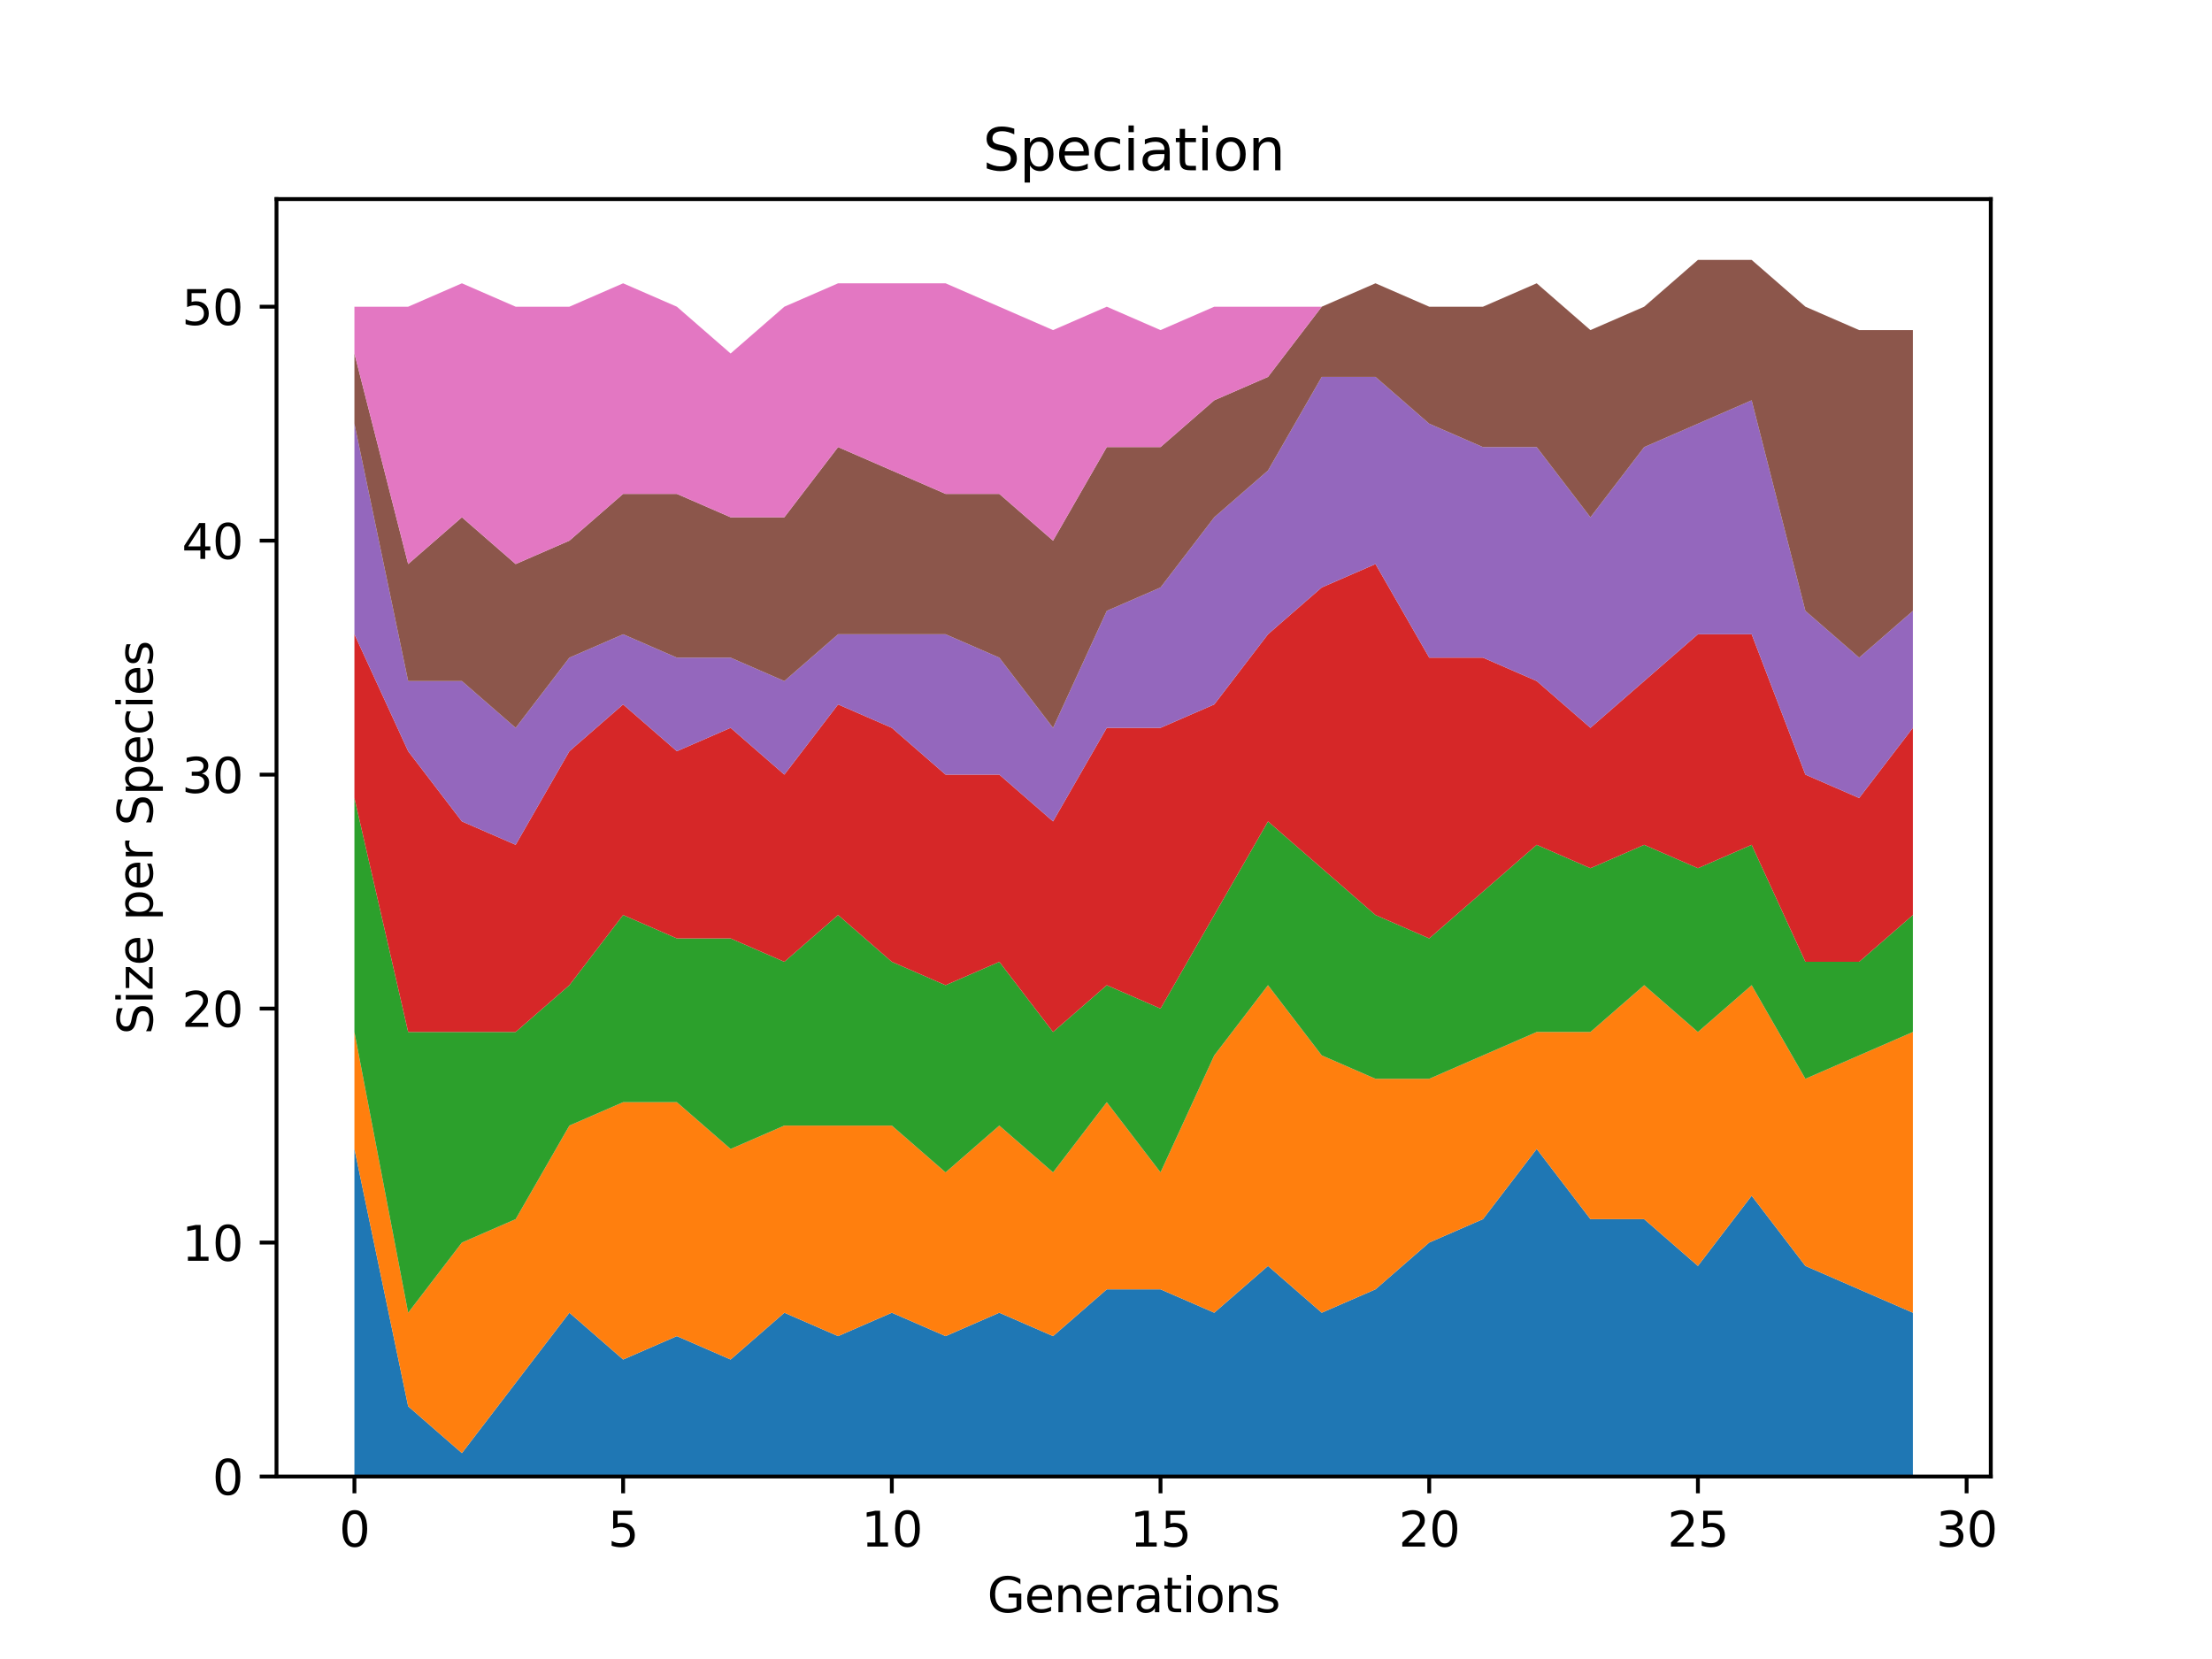 <?xml version="1.0" encoding="utf-8" standalone="no"?>
<!DOCTYPE svg PUBLIC "-//W3C//DTD SVG 1.1//EN"
  "http://www.w3.org/Graphics/SVG/1.1/DTD/svg11.dtd">
<svg height="345.6pt" version="1.1" viewBox="0 0 460.8 345.6" width="460.8pt" xmlns="http://www.w3.org/2000/svg" xmlns:xlink="http://www.w3.org/1999/xlink">
 <defs>
  <style type="text/css">*{stroke-linecap:butt;stroke-linejoin:round;}</style>
 </defs>
 <g id="figure_1">
  <g id="patch_1">
   <path d="M 0 345.6 
L 460.8 345.6 
L 460.8 0 
L 0 0 
z
" style="fill:#ffffff;"/>
  </g>
  <g id="axes_1">
   <g id="patch_2">
    <path d="M 57.6 307.584 
L 414.72 307.584 
L 414.72 41.472 
L 57.6 41.472 
z
" style="fill:#ffffff;"/>
   </g>
   <g id="PolyCollection_1">
    <path clip-path="url(#p955a993cb0)" d="M 73.833 239.35 
L 73.833 307.584 
L 85.028 307.584 
L 96.223 307.584 
L 107.418 307.584 
L 118.613 307.584 
L 129.808 307.584 
L 141.003 307.584 
L 152.198 307.584 
L 163.393 307.584 
L 174.588 307.584 
L 185.783 307.584 
L 196.978 307.584 
L 208.173 307.584 
L 219.368 307.584 
L 230.563 307.584 
L 241.757 307.584 
L 252.952 307.584 
L 264.147 307.584 
L 275.342 307.584 
L 286.537 307.584 
L 297.732 307.584 
L 308.927 307.584 
L 320.122 307.584 
L 331.317 307.584 
L 342.512 307.584 
L 353.707 307.584 
L 364.902 307.584 
L 376.097 307.584 
L 387.292 307.584 
L 398.487 307.584 
L 398.487 273.467 
L 398.487 273.467 
L 387.292 268.593 
L 376.097 263.719 
L 364.902 249.098 
L 353.707 263.719 
L 342.512 253.972 
L 331.317 253.972 
L 320.122 239.35 
L 308.927 253.972 
L 297.732 258.846 
L 286.537 268.593 
L 275.342 273.467 
L 264.147 263.719 
L 252.952 273.467 
L 241.757 268.593 
L 230.563 268.593 
L 219.368 278.341 
L 208.173 273.467 
L 196.978 278.341 
L 185.783 273.467 
L 174.588 278.341 
L 163.393 273.467 
L 152.198 283.215 
L 141.003 278.341 
L 129.808 283.215 
L 118.613 273.467 
L 107.418 288.089 
L 96.223 302.71 
L 85.028 292.962 
L 73.833 239.35 
z
" style="fill:#1f77b4;"/>
   </g>
   <g id="PolyCollection_2">
    <path clip-path="url(#p955a993cb0)" d="M 73.833 214.981 
L 73.833 239.35 
L 85.028 292.962 
L 96.223 302.71 
L 107.418 288.089 
L 118.613 273.467 
L 129.808 283.215 
L 141.003 278.341 
L 152.198 283.215 
L 163.393 273.467 
L 174.588 278.341 
L 185.783 273.467 
L 196.978 278.341 
L 208.173 273.467 
L 219.368 278.341 
L 230.563 268.593 
L 241.757 268.593 
L 252.952 273.467 
L 264.147 263.719 
L 275.342 273.467 
L 286.537 268.593 
L 297.732 258.846 
L 308.927 253.972 
L 320.122 239.35 
L 331.317 253.972 
L 342.512 253.972 
L 353.707 263.719 
L 364.902 249.098 
L 376.097 263.719 
L 387.292 268.593 
L 398.487 273.467 
L 398.487 214.981 
L 398.487 214.981 
L 387.292 219.855 
L 376.097 224.729 
L 364.902 205.233 
L 353.707 214.981 
L 342.512 205.233 
L 331.317 214.981 
L 320.122 214.981 
L 308.927 219.855 
L 297.732 224.729 
L 286.537 224.729 
L 275.342 219.855 
L 264.147 205.233 
L 252.952 219.855 
L 241.757 244.224 
L 230.563 229.602 
L 219.368 244.224 
L 208.173 234.476 
L 196.978 244.224 
L 185.783 234.476 
L 174.588 234.476 
L 163.393 234.476 
L 152.198 239.35 
L 141.003 229.602 
L 129.808 229.602 
L 118.613 234.476 
L 107.418 253.972 
L 96.223 258.846 
L 85.028 273.467 
L 73.833 214.981 
z
" style="fill:#ff7f0e;"/>
   </g>
   <g id="PolyCollection_3">
    <path clip-path="url(#p955a993cb0)" d="M 73.833 166.242 
L 73.833 214.981 
L 85.028 273.467 
L 96.223 258.846 
L 107.418 253.972 
L 118.613 234.476 
L 129.808 229.602 
L 141.003 229.602 
L 152.198 239.35 
L 163.393 234.476 
L 174.588 234.476 
L 185.783 234.476 
L 196.978 244.224 
L 208.173 234.476 
L 219.368 244.224 
L 230.563 229.602 
L 241.757 244.224 
L 252.952 219.855 
L 264.147 205.233 
L 275.342 219.855 
L 286.537 224.729 
L 297.732 224.729 
L 308.927 219.855 
L 320.122 214.981 
L 331.317 214.981 
L 342.512 205.233 
L 353.707 214.981 
L 364.902 205.233 
L 376.097 224.729 
L 387.292 219.855 
L 398.487 214.981 
L 398.487 190.612 
L 398.487 190.612 
L 387.292 200.359 
L 376.097 200.359 
L 364.902 175.99 
L 353.707 180.864 
L 342.512 175.99 
L 331.317 180.864 
L 320.122 175.99 
L 308.927 185.738 
L 297.732 195.486 
L 286.537 190.612 
L 275.342 180.864 
L 264.147 171.116 
L 252.952 190.612 
L 241.757 210.107 
L 230.563 205.233 
L 219.368 214.981 
L 208.173 200.359 
L 196.978 205.233 
L 185.783 200.359 
L 174.588 190.612 
L 163.393 200.359 
L 152.198 195.486 
L 141.003 195.486 
L 129.808 190.612 
L 118.613 205.233 
L 107.418 214.981 
L 96.223 214.981 
L 85.028 214.981 
L 73.833 166.242 
z
" style="fill:#2ca02c;"/>
   </g>
   <g id="PolyCollection_4">
    <path clip-path="url(#p955a993cb0)" d="M 73.833 132.126 
L 73.833 166.242 
L 85.028 214.981 
L 96.223 214.981 
L 107.418 214.981 
L 118.613 205.233 
L 129.808 190.612 
L 141.003 195.486 
L 152.198 195.486 
L 163.393 200.359 
L 174.588 190.612 
L 185.783 200.359 
L 196.978 205.233 
L 208.173 200.359 
L 219.368 214.981 
L 230.563 205.233 
L 241.757 210.107 
L 252.952 190.612 
L 264.147 171.116 
L 275.342 180.864 
L 286.537 190.612 
L 297.732 195.486 
L 308.927 185.738 
L 320.122 175.99 
L 331.317 180.864 
L 342.512 175.99 
L 353.707 180.864 
L 364.902 175.99 
L 376.097 200.359 
L 387.292 200.359 
L 398.487 190.612 
L 398.487 151.621 
L 398.487 151.621 
L 387.292 166.242 
L 376.097 161.369 
L 364.902 132.126 
L 353.707 132.126 
L 342.512 141.873 
L 331.317 151.621 
L 320.122 141.873 
L 308.927 136.999 
L 297.732 136.999 
L 286.537 117.504 
L 275.342 122.378 
L 264.147 132.126 
L 252.952 146.747 
L 241.757 151.621 
L 230.563 151.621 
L 219.368 171.116 
L 208.173 161.369 
L 196.978 161.369 
L 185.783 151.621 
L 174.588 146.747 
L 163.393 161.369 
L 152.198 151.621 
L 141.003 156.495 
L 129.808 146.747 
L 118.613 156.495 
L 107.418 175.99 
L 96.223 171.116 
L 85.028 156.495 
L 73.833 132.126 
z
" style="fill:#d62728;"/>
   </g>
   <g id="PolyCollection_5">
    <path clip-path="url(#p955a993cb0)" d="M 73.833 88.261 
L 73.833 132.126 
L 85.028 156.495 
L 96.223 171.116 
L 107.418 175.99 
L 118.613 156.495 
L 129.808 146.747 
L 141.003 156.495 
L 152.198 151.621 
L 163.393 161.369 
L 174.588 146.747 
L 185.783 151.621 
L 196.978 161.369 
L 208.173 161.369 
L 219.368 171.116 
L 230.563 151.621 
L 241.757 151.621 
L 252.952 146.747 
L 264.147 132.126 
L 275.342 122.378 
L 286.537 117.504 
L 297.732 136.999 
L 308.927 136.999 
L 320.122 141.873 
L 331.317 151.621 
L 342.512 141.873 
L 353.707 132.126 
L 364.902 132.126 
L 376.097 161.369 
L 387.292 166.242 
L 398.487 151.621 
L 398.487 127.252 
L 398.487 127.252 
L 387.292 136.999 
L 376.097 127.252 
L 364.902 83.387 
L 353.707 88.261 
L 342.512 93.135 
L 331.317 107.756 
L 320.122 93.135 
L 308.927 93.135 
L 297.732 88.261 
L 286.537 78.513 
L 275.342 78.513 
L 264.147 98.009 
L 252.952 107.756 
L 241.757 122.378 
L 230.563 127.252 
L 219.368 151.621 
L 208.173 136.999 
L 196.978 132.126 
L 185.783 132.126 
L 174.588 132.126 
L 163.393 141.873 
L 152.198 136.999 
L 141.003 136.999 
L 129.808 132.126 
L 118.613 136.999 
L 107.418 151.621 
L 96.223 141.873 
L 85.028 141.873 
L 73.833 88.261 
z
" style="fill:#9467bd;"/>
   </g>
   <g id="PolyCollection_6">
    <path clip-path="url(#p955a993cb0)" d="M 73.833 73.639 
L 73.833 88.261 
L 85.028 141.873 
L 96.223 141.873 
L 107.418 151.621 
L 118.613 136.999 
L 129.808 132.126 
L 141.003 136.999 
L 152.198 136.999 
L 163.393 141.873 
L 174.588 132.126 
L 185.783 132.126 
L 196.978 132.126 
L 208.173 136.999 
L 219.368 151.621 
L 230.563 127.252 
L 241.757 122.378 
L 252.952 107.756 
L 264.147 98.009 
L 275.342 78.513 
L 286.537 78.513 
L 297.732 88.261 
L 308.927 93.135 
L 320.122 93.135 
L 331.317 107.756 
L 342.512 93.135 
L 353.707 88.261 
L 364.902 83.387 
L 376.097 127.252 
L 387.292 136.999 
L 398.487 127.252 
L 398.487 68.766 
L 398.487 68.766 
L 387.292 68.766 
L 376.097 63.892 
L 364.902 54.144 
L 353.707 54.144 
L 342.512 63.892 
L 331.317 68.766 
L 320.122 59.018 
L 308.927 63.892 
L 297.732 63.892 
L 286.537 59.018 
L 275.342 63.892 
L 264.147 78.513 
L 252.952 83.387 
L 241.757 93.135 
L 230.563 93.135 
L 219.368 112.63 
L 208.173 102.882 
L 196.978 102.882 
L 185.783 98.009 
L 174.588 93.135 
L 163.393 107.756 
L 152.198 107.756 
L 141.003 102.882 
L 129.808 102.882 
L 118.613 112.63 
L 107.418 117.504 
L 96.223 107.756 
L 85.028 117.504 
L 73.833 73.639 
z
" style="fill:#8c564b;"/>
   </g>
   <g id="PolyCollection_7">
    <path clip-path="url(#p955a993cb0)" d="M 73.833 63.892 
L 73.833 73.639 
L 85.028 117.504 
L 96.223 107.756 
L 107.418 117.504 
L 118.613 112.63 
L 129.808 102.882 
L 141.003 102.882 
L 152.198 107.756 
L 163.393 107.756 
L 174.588 93.135 
L 185.783 98.009 
L 196.978 102.882 
L 208.173 102.882 
L 219.368 112.63 
L 230.563 93.135 
L 241.757 93.135 
L 252.952 83.387 
L 264.147 78.513 
L 275.342 63.892 
L 286.537 59.018 
L 297.732 63.892 
L 308.927 63.892 
L 320.122 59.018 
L 331.317 68.766 
L 342.512 63.892 
L 353.707 54.144 
L 364.902 54.144 
L 376.097 63.892 
L 387.292 68.766 
L 398.487 68.766 
L 398.487 68.766 
L 398.487 68.766 
L 387.292 68.766 
L 376.097 63.892 
L 364.902 54.144 
L 353.707 54.144 
L 342.512 63.892 
L 331.317 68.766 
L 320.122 59.018 
L 308.927 63.892 
L 297.732 63.892 
L 286.537 59.018 
L 275.342 63.892 
L 264.147 63.892 
L 252.952 63.892 
L 241.757 68.766 
L 230.563 63.892 
L 219.368 68.766 
L 208.173 63.892 
L 196.978 59.018 
L 185.783 59.018 
L 174.588 59.018 
L 163.393 63.892 
L 152.198 73.639 
L 141.003 63.892 
L 129.808 59.018 
L 118.613 63.892 
L 107.418 63.892 
L 96.223 59.018 
L 85.028 63.892 
L 73.833 63.892 
z
" style="fill:#e377c2;"/>
   </g>
   <g id="matplotlib.axis_1">
    <g id="xtick_1">
     <g id="line2d_1">
      <defs>
       <path d="M 0 0 
L 0 3.5 
" id="m920bd3abe6" style="stroke:#000000;stroke-width:0.8;"/>
      </defs>
      <g>
       <use style="stroke:#000000;stroke-width:0.8;" x="73.833" xlink:href="#m920bd3abe6" y="307.584"/>
      </g>
     </g>
     <g id="text_1">
      <!-- 0 -->
      <g transform="translate(70.651 322.182)scale(0.1 -0.1)">
       <defs>
        <path d="M 2034 4250 
Q 1547 4250 1301 3770 
Q 1056 3291 1056 2328 
Q 1056 1369 1301 889 
Q 1547 409 2034 409 
Q 2525 409 2770 889 
Q 3016 1369 3016 2328 
Q 3016 3291 2770 3770 
Q 2525 4250 2034 4250 
z
M 2034 4750 
Q 2819 4750 3233 4129 
Q 3647 3509 3647 2328 
Q 3647 1150 3233 529 
Q 2819 -91 2034 -91 
Q 1250 -91 836 529 
Q 422 1150 422 2328 
Q 422 3509 836 4129 
Q 1250 4750 2034 4750 
z
" id="DejaVuSans-30" transform="scale(0.016)"/>
       </defs>
       <use xlink:href="#DejaVuSans-30"/>
      </g>
     </g>
    </g>
    <g id="xtick_2">
     <g id="line2d_2">
      <g>
       <use style="stroke:#000000;stroke-width:0.8;" x="129.808" xlink:href="#m920bd3abe6" y="307.584"/>
      </g>
     </g>
     <g id="text_2">
      <!-- 5 -->
      <g transform="translate(126.626 322.182)scale(0.1 -0.1)">
       <defs>
        <path d="M 691 4666 
L 3169 4666 
L 3169 4134 
L 1269 4134 
L 1269 2991 
Q 1406 3038 1543 3061 
Q 1681 3084 1819 3084 
Q 2600 3084 3056 2656 
Q 3513 2228 3513 1497 
Q 3513 744 3044 326 
Q 2575 -91 1722 -91 
Q 1428 -91 1123 -41 
Q 819 9 494 109 
L 494 744 
Q 775 591 1075 516 
Q 1375 441 1709 441 
Q 2250 441 2565 725 
Q 2881 1009 2881 1497 
Q 2881 1984 2565 2268 
Q 2250 2553 1709 2553 
Q 1456 2553 1204 2497 
Q 953 2441 691 2322 
L 691 4666 
z
" id="DejaVuSans-35" transform="scale(0.016)"/>
       </defs>
       <use xlink:href="#DejaVuSans-35"/>
      </g>
     </g>
    </g>
    <g id="xtick_3">
     <g id="line2d_3">
      <g>
       <use style="stroke:#000000;stroke-width:0.8;" x="185.783" xlink:href="#m920bd3abe6" y="307.584"/>
      </g>
     </g>
     <g id="text_3">
      <!-- 10 -->
      <g transform="translate(179.42 322.182)scale(0.1 -0.1)">
       <defs>
        <path d="M 794 531 
L 1825 531 
L 1825 4091 
L 703 3866 
L 703 4441 
L 1819 4666 
L 2450 4666 
L 2450 531 
L 3481 531 
L 3481 0 
L 794 0 
L 794 531 
z
" id="DejaVuSans-31" transform="scale(0.016)"/>
       </defs>
       <use xlink:href="#DejaVuSans-31"/>
       <use x="63.623" xlink:href="#DejaVuSans-30"/>
      </g>
     </g>
    </g>
    <g id="xtick_4">
     <g id="line2d_4">
      <g>
       <use style="stroke:#000000;stroke-width:0.8;" x="241.757" xlink:href="#m920bd3abe6" y="307.584"/>
      </g>
     </g>
     <g id="text_4">
      <!-- 15 -->
      <g transform="translate(235.395 322.182)scale(0.1 -0.1)">
       <use xlink:href="#DejaVuSans-31"/>
       <use x="63.623" xlink:href="#DejaVuSans-35"/>
      </g>
     </g>
    </g>
    <g id="xtick_5">
     <g id="line2d_5">
      <g>
       <use style="stroke:#000000;stroke-width:0.8;" x="297.732" xlink:href="#m920bd3abe6" y="307.584"/>
      </g>
     </g>
     <g id="text_5">
      <!-- 20 -->
      <g transform="translate(291.37 322.182)scale(0.1 -0.1)">
       <defs>
        <path d="M 1228 531 
L 3431 531 
L 3431 0 
L 469 0 
L 469 531 
Q 828 903 1448 1529 
Q 2069 2156 2228 2338 
Q 2531 2678 2651 2914 
Q 2772 3150 2772 3378 
Q 2772 3750 2511 3984 
Q 2250 4219 1831 4219 
Q 1534 4219 1204 4116 
Q 875 4013 500 3803 
L 500 4441 
Q 881 4594 1212 4672 
Q 1544 4750 1819 4750 
Q 2544 4750 2975 4387 
Q 3406 4025 3406 3419 
Q 3406 3131 3298 2873 
Q 3191 2616 2906 2266 
Q 2828 2175 2409 1742 
Q 1991 1309 1228 531 
z
" id="DejaVuSans-32" transform="scale(0.016)"/>
       </defs>
       <use xlink:href="#DejaVuSans-32"/>
       <use x="63.623" xlink:href="#DejaVuSans-30"/>
      </g>
     </g>
    </g>
    <g id="xtick_6">
     <g id="line2d_6">
      <g>
       <use style="stroke:#000000;stroke-width:0.8;" x="353.707" xlink:href="#m920bd3abe6" y="307.584"/>
      </g>
     </g>
     <g id="text_6">
      <!-- 25 -->
      <g transform="translate(347.345 322.182)scale(0.1 -0.1)">
       <use xlink:href="#DejaVuSans-32"/>
       <use x="63.623" xlink:href="#DejaVuSans-35"/>
      </g>
     </g>
    </g>
    <g id="xtick_7">
     <g id="line2d_7">
      <g>
       <use style="stroke:#000000;stroke-width:0.8;" x="409.682" xlink:href="#m920bd3abe6" y="307.584"/>
      </g>
     </g>
     <g id="text_7">
      <!-- 30 -->
      <g transform="translate(403.32 322.182)scale(0.1 -0.1)">
       <defs>
        <path d="M 2597 2516 
Q 3050 2419 3304 2112 
Q 3559 1806 3559 1356 
Q 3559 666 3084 287 
Q 2609 -91 1734 -91 
Q 1441 -91 1130 -33 
Q 819 25 488 141 
L 488 750 
Q 750 597 1062 519 
Q 1375 441 1716 441 
Q 2309 441 2620 675 
Q 2931 909 2931 1356 
Q 2931 1769 2642 2001 
Q 2353 2234 1838 2234 
L 1294 2234 
L 1294 2753 
L 1863 2753 
Q 2328 2753 2575 2939 
Q 2822 3125 2822 3475 
Q 2822 3834 2567 4026 
Q 2313 4219 1838 4219 
Q 1578 4219 1281 4162 
Q 984 4106 628 3988 
L 628 4550 
Q 988 4650 1302 4700 
Q 1616 4750 1894 4750 
Q 2613 4750 3031 4423 
Q 3450 4097 3450 3541 
Q 3450 3153 3228 2886 
Q 3006 2619 2597 2516 
z
" id="DejaVuSans-33" transform="scale(0.016)"/>
       </defs>
       <use xlink:href="#DejaVuSans-33"/>
       <use x="63.623" xlink:href="#DejaVuSans-30"/>
      </g>
     </g>
    </g>
    <g id="text_8">
     <!-- Generations -->
     <g transform="translate(205.662 335.861)scale(0.1 -0.1)">
      <defs>
       <path d="M 3809 666 
L 3809 1919 
L 2778 1919 
L 2778 2438 
L 4434 2438 
L 4434 434 
Q 4069 175 3628 42 
Q 3188 -91 2688 -91 
Q 1594 -91 976 548 
Q 359 1188 359 2328 
Q 359 3472 976 4111 
Q 1594 4750 2688 4750 
Q 3144 4750 3555 4637 
Q 3966 4525 4313 4306 
L 4313 3634 
Q 3963 3931 3569 4081 
Q 3175 4231 2741 4231 
Q 1884 4231 1454 3753 
Q 1025 3275 1025 2328 
Q 1025 1384 1454 906 
Q 1884 428 2741 428 
Q 3075 428 3337 486 
Q 3600 544 3809 666 
z
" id="DejaVuSans-47" transform="scale(0.016)"/>
       <path d="M 3597 1894 
L 3597 1613 
L 953 1613 
Q 991 1019 1311 708 
Q 1631 397 2203 397 
Q 2534 397 2845 478 
Q 3156 559 3463 722 
L 3463 178 
Q 3153 47 2828 -22 
Q 2503 -91 2169 -91 
Q 1331 -91 842 396 
Q 353 884 353 1716 
Q 353 2575 817 3079 
Q 1281 3584 2069 3584 
Q 2775 3584 3186 3129 
Q 3597 2675 3597 1894 
z
M 3022 2063 
Q 3016 2534 2758 2815 
Q 2500 3097 2075 3097 
Q 1594 3097 1305 2825 
Q 1016 2553 972 2059 
L 3022 2063 
z
" id="DejaVuSans-65" transform="scale(0.016)"/>
       <path d="M 3513 2113 
L 3513 0 
L 2938 0 
L 2938 2094 
Q 2938 2591 2744 2837 
Q 2550 3084 2163 3084 
Q 1697 3084 1428 2787 
Q 1159 2491 1159 1978 
L 1159 0 
L 581 0 
L 581 3500 
L 1159 3500 
L 1159 2956 
Q 1366 3272 1645 3428 
Q 1925 3584 2291 3584 
Q 2894 3584 3203 3211 
Q 3513 2838 3513 2113 
z
" id="DejaVuSans-6e" transform="scale(0.016)"/>
       <path d="M 2631 2963 
Q 2534 3019 2420 3045 
Q 2306 3072 2169 3072 
Q 1681 3072 1420 2755 
Q 1159 2438 1159 1844 
L 1159 0 
L 581 0 
L 581 3500 
L 1159 3500 
L 1159 2956 
Q 1341 3275 1631 3429 
Q 1922 3584 2338 3584 
Q 2397 3584 2469 3576 
Q 2541 3569 2628 3553 
L 2631 2963 
z
" id="DejaVuSans-72" transform="scale(0.016)"/>
       <path d="M 2194 1759 
Q 1497 1759 1228 1600 
Q 959 1441 959 1056 
Q 959 750 1161 570 
Q 1363 391 1709 391 
Q 2188 391 2477 730 
Q 2766 1069 2766 1631 
L 2766 1759 
L 2194 1759 
z
M 3341 1997 
L 3341 0 
L 2766 0 
L 2766 531 
Q 2569 213 2275 61 
Q 1981 -91 1556 -91 
Q 1019 -91 701 211 
Q 384 513 384 1019 
Q 384 1609 779 1909 
Q 1175 2209 1959 2209 
L 2766 2209 
L 2766 2266 
Q 2766 2663 2505 2880 
Q 2244 3097 1772 3097 
Q 1472 3097 1187 3025 
Q 903 2953 641 2809 
L 641 3341 
Q 956 3463 1253 3523 
Q 1550 3584 1831 3584 
Q 2591 3584 2966 3190 
Q 3341 2797 3341 1997 
z
" id="DejaVuSans-61" transform="scale(0.016)"/>
       <path d="M 1172 4494 
L 1172 3500 
L 2356 3500 
L 2356 3053 
L 1172 3053 
L 1172 1153 
Q 1172 725 1289 603 
Q 1406 481 1766 481 
L 2356 481 
L 2356 0 
L 1766 0 
Q 1100 0 847 248 
Q 594 497 594 1153 
L 594 3053 
L 172 3053 
L 172 3500 
L 594 3500 
L 594 4494 
L 1172 4494 
z
" id="DejaVuSans-74" transform="scale(0.016)"/>
       <path d="M 603 3500 
L 1178 3500 
L 1178 0 
L 603 0 
L 603 3500 
z
M 603 4863 
L 1178 4863 
L 1178 4134 
L 603 4134 
L 603 4863 
z
" id="DejaVuSans-69" transform="scale(0.016)"/>
       <path d="M 1959 3097 
Q 1497 3097 1228 2736 
Q 959 2375 959 1747 
Q 959 1119 1226 758 
Q 1494 397 1959 397 
Q 2419 397 2687 759 
Q 2956 1122 2956 1747 
Q 2956 2369 2687 2733 
Q 2419 3097 1959 3097 
z
M 1959 3584 
Q 2709 3584 3137 3096 
Q 3566 2609 3566 1747 
Q 3566 888 3137 398 
Q 2709 -91 1959 -91 
Q 1206 -91 779 398 
Q 353 888 353 1747 
Q 353 2609 779 3096 
Q 1206 3584 1959 3584 
z
" id="DejaVuSans-6f" transform="scale(0.016)"/>
       <path d="M 2834 3397 
L 2834 2853 
Q 2591 2978 2328 3040 
Q 2066 3103 1784 3103 
Q 1356 3103 1142 2972 
Q 928 2841 928 2578 
Q 928 2378 1081 2264 
Q 1234 2150 1697 2047 
L 1894 2003 
Q 2506 1872 2764 1633 
Q 3022 1394 3022 966 
Q 3022 478 2636 193 
Q 2250 -91 1575 -91 
Q 1294 -91 989 -36 
Q 684 19 347 128 
L 347 722 
Q 666 556 975 473 
Q 1284 391 1588 391 
Q 1994 391 2212 530 
Q 2431 669 2431 922 
Q 2431 1156 2273 1281 
Q 2116 1406 1581 1522 
L 1381 1569 
Q 847 1681 609 1914 
Q 372 2147 372 2553 
Q 372 3047 722 3315 
Q 1072 3584 1716 3584 
Q 2034 3584 2315 3537 
Q 2597 3491 2834 3397 
z
" id="DejaVuSans-73" transform="scale(0.016)"/>
      </defs>
      <use xlink:href="#DejaVuSans-47"/>
      <use x="77.49" xlink:href="#DejaVuSans-65"/>
      <use x="139.014" xlink:href="#DejaVuSans-6e"/>
      <use x="202.393" xlink:href="#DejaVuSans-65"/>
      <use x="263.916" xlink:href="#DejaVuSans-72"/>
      <use x="305.029" xlink:href="#DejaVuSans-61"/>
      <use x="366.309" xlink:href="#DejaVuSans-74"/>
      <use x="405.518" xlink:href="#DejaVuSans-69"/>
      <use x="433.301" xlink:href="#DejaVuSans-6f"/>
      <use x="494.482" xlink:href="#DejaVuSans-6e"/>
      <use x="557.861" xlink:href="#DejaVuSans-73"/>
     </g>
    </g>
   </g>
   <g id="matplotlib.axis_2">
    <g id="ytick_1">
     <g id="line2d_8">
      <defs>
       <path d="M 0 0 
L -3.5 0 
" id="mf6af531486" style="stroke:#000000;stroke-width:0.8;"/>
      </defs>
      <g>
       <use style="stroke:#000000;stroke-width:0.8;" x="57.6" xlink:href="#mf6af531486" y="307.584"/>
      </g>
     </g>
     <g id="text_9">
      <!-- 0 -->
      <g transform="translate(44.237 311.383)scale(0.1 -0.1)">
       <use xlink:href="#DejaVuSans-30"/>
      </g>
     </g>
    </g>
    <g id="ytick_2">
     <g id="line2d_9">
      <g>
       <use style="stroke:#000000;stroke-width:0.8;" x="57.6" xlink:href="#mf6af531486" y="258.846"/>
      </g>
     </g>
     <g id="text_10">
      <!-- 10 -->
      <g transform="translate(37.875 262.645)scale(0.1 -0.1)">
       <use xlink:href="#DejaVuSans-31"/>
       <use x="63.623" xlink:href="#DejaVuSans-30"/>
      </g>
     </g>
    </g>
    <g id="ytick_3">
     <g id="line2d_10">
      <g>
       <use style="stroke:#000000;stroke-width:0.8;" x="57.6" xlink:href="#mf6af531486" y="210.107"/>
      </g>
     </g>
     <g id="text_11">
      <!-- 20 -->
      <g transform="translate(37.875 213.906)scale(0.1 -0.1)">
       <use xlink:href="#DejaVuSans-32"/>
       <use x="63.623" xlink:href="#DejaVuSans-30"/>
      </g>
     </g>
    </g>
    <g id="ytick_4">
     <g id="line2d_11">
      <g>
       <use style="stroke:#000000;stroke-width:0.8;" x="57.6" xlink:href="#mf6af531486" y="161.369"/>
      </g>
     </g>
     <g id="text_12">
      <!-- 30 -->
      <g transform="translate(37.875 165.168)scale(0.1 -0.1)">
       <use xlink:href="#DejaVuSans-33"/>
       <use x="63.623" xlink:href="#DejaVuSans-30"/>
      </g>
     </g>
    </g>
    <g id="ytick_5">
     <g id="line2d_12">
      <g>
       <use style="stroke:#000000;stroke-width:0.8;" x="57.6" xlink:href="#mf6af531486" y="112.63"/>
      </g>
     </g>
     <g id="text_13">
      <!-- 40 -->
      <g transform="translate(37.875 116.429)scale(0.1 -0.1)">
       <defs>
        <path d="M 2419 4116 
L 825 1625 
L 2419 1625 
L 2419 4116 
z
M 2253 4666 
L 3047 4666 
L 3047 1625 
L 3713 1625 
L 3713 1100 
L 3047 1100 
L 3047 0 
L 2419 0 
L 2419 1100 
L 313 1100 
L 313 1709 
L 2253 4666 
z
" id="DejaVuSans-34" transform="scale(0.016)"/>
       </defs>
       <use xlink:href="#DejaVuSans-34"/>
       <use x="63.623" xlink:href="#DejaVuSans-30"/>
      </g>
     </g>
    </g>
    <g id="ytick_6">
     <g id="line2d_13">
      <g>
       <use style="stroke:#000000;stroke-width:0.8;" x="57.6" xlink:href="#mf6af531486" y="63.892"/>
      </g>
     </g>
     <g id="text_14">
      <!-- 50 -->
      <g transform="translate(37.875 67.691)scale(0.1 -0.1)">
       <use xlink:href="#DejaVuSans-35"/>
       <use x="63.623" xlink:href="#DejaVuSans-30"/>
      </g>
     </g>
    </g>
    <g id="text_15">
     <!-- Size per Species -->
     <g transform="translate(31.795 215.521)rotate(-90)scale(0.1 -0.1)">
      <defs>
       <path d="M 3425 4513 
L 3425 3897 
Q 3066 4069 2747 4153 
Q 2428 4238 2131 4238 
Q 1616 4238 1336 4038 
Q 1056 3838 1056 3469 
Q 1056 3159 1242 3001 
Q 1428 2844 1947 2747 
L 2328 2669 
Q 3034 2534 3370 2195 
Q 3706 1856 3706 1288 
Q 3706 609 3251 259 
Q 2797 -91 1919 -91 
Q 1588 -91 1214 -16 
Q 841 59 441 206 
L 441 856 
Q 825 641 1194 531 
Q 1563 422 1919 422 
Q 2459 422 2753 634 
Q 3047 847 3047 1241 
Q 3047 1584 2836 1778 
Q 2625 1972 2144 2069 
L 1759 2144 
Q 1053 2284 737 2584 
Q 422 2884 422 3419 
Q 422 4038 858 4394 
Q 1294 4750 2059 4750 
Q 2388 4750 2728 4690 
Q 3069 4631 3425 4513 
z
" id="DejaVuSans-53" transform="scale(0.016)"/>
       <path d="M 353 3500 
L 3084 3500 
L 3084 2975 
L 922 459 
L 3084 459 
L 3084 0 
L 275 0 
L 275 525 
L 2438 3041 
L 353 3041 
L 353 3500 
z
" id="DejaVuSans-7a" transform="scale(0.016)"/>
       <path id="DejaVuSans-20" transform="scale(0.016)"/>
       <path d="M 1159 525 
L 1159 -1331 
L 581 -1331 
L 581 3500 
L 1159 3500 
L 1159 2969 
Q 1341 3281 1617 3432 
Q 1894 3584 2278 3584 
Q 2916 3584 3314 3078 
Q 3713 2572 3713 1747 
Q 3713 922 3314 415 
Q 2916 -91 2278 -91 
Q 1894 -91 1617 61 
Q 1341 213 1159 525 
z
M 3116 1747 
Q 3116 2381 2855 2742 
Q 2594 3103 2138 3103 
Q 1681 3103 1420 2742 
Q 1159 2381 1159 1747 
Q 1159 1113 1420 752 
Q 1681 391 2138 391 
Q 2594 391 2855 752 
Q 3116 1113 3116 1747 
z
" id="DejaVuSans-70" transform="scale(0.016)"/>
       <path d="M 3122 3366 
L 3122 2828 
Q 2878 2963 2633 3030 
Q 2388 3097 2138 3097 
Q 1578 3097 1268 2742 
Q 959 2388 959 1747 
Q 959 1106 1268 751 
Q 1578 397 2138 397 
Q 2388 397 2633 464 
Q 2878 531 3122 666 
L 3122 134 
Q 2881 22 2623 -34 
Q 2366 -91 2075 -91 
Q 1284 -91 818 406 
Q 353 903 353 1747 
Q 353 2603 823 3093 
Q 1294 3584 2113 3584 
Q 2378 3584 2631 3529 
Q 2884 3475 3122 3366 
z
" id="DejaVuSans-63" transform="scale(0.016)"/>
      </defs>
      <use xlink:href="#DejaVuSans-53"/>
      <use x="63.477" xlink:href="#DejaVuSans-69"/>
      <use x="91.26" xlink:href="#DejaVuSans-7a"/>
      <use x="143.75" xlink:href="#DejaVuSans-65"/>
      <use x="205.273" xlink:href="#DejaVuSans-20"/>
      <use x="237.061" xlink:href="#DejaVuSans-70"/>
      <use x="300.537" xlink:href="#DejaVuSans-65"/>
      <use x="362.061" xlink:href="#DejaVuSans-72"/>
      <use x="403.174" xlink:href="#DejaVuSans-20"/>
      <use x="434.961" xlink:href="#DejaVuSans-53"/>
      <use x="498.438" xlink:href="#DejaVuSans-70"/>
      <use x="561.914" xlink:href="#DejaVuSans-65"/>
      <use x="623.438" xlink:href="#DejaVuSans-63"/>
      <use x="678.418" xlink:href="#DejaVuSans-69"/>
      <use x="706.201" xlink:href="#DejaVuSans-65"/>
      <use x="767.725" xlink:href="#DejaVuSans-73"/>
     </g>
    </g>
   </g>
   <g id="patch_3">
    <path d="M 57.6 307.584 
L 57.6 41.472 
" style="fill:none;stroke:#000000;stroke-linecap:square;stroke-linejoin:miter;stroke-width:0.8;"/>
   </g>
   <g id="patch_4">
    <path d="M 414.72 307.584 
L 414.72 41.472 
" style="fill:none;stroke:#000000;stroke-linecap:square;stroke-linejoin:miter;stroke-width:0.8;"/>
   </g>
   <g id="patch_5">
    <path d="M 57.6 307.584 
L 414.72 307.584 
" style="fill:none;stroke:#000000;stroke-linecap:square;stroke-linejoin:miter;stroke-width:0.8;"/>
   </g>
   <g id="patch_6">
    <path d="M 57.6 41.472 
L 414.72 41.472 
" style="fill:none;stroke:#000000;stroke-linecap:square;stroke-linejoin:miter;stroke-width:0.8;"/>
   </g>
   <g id="text_16">
    <!-- Speciation -->
    <g transform="translate(204.714 35.472)scale(0.12 -0.12)">
     <use xlink:href="#DejaVuSans-53"/>
     <use x="63.477" xlink:href="#DejaVuSans-70"/>
     <use x="126.953" xlink:href="#DejaVuSans-65"/>
     <use x="188.477" xlink:href="#DejaVuSans-63"/>
     <use x="243.457" xlink:href="#DejaVuSans-69"/>
     <use x="271.24" xlink:href="#DejaVuSans-61"/>
     <use x="332.52" xlink:href="#DejaVuSans-74"/>
     <use x="371.729" xlink:href="#DejaVuSans-69"/>
     <use x="399.512" xlink:href="#DejaVuSans-6f"/>
     <use x="460.693" xlink:href="#DejaVuSans-6e"/>
    </g>
   </g>
  </g>
 </g>
 <defs>
  <clipPath id="p955a993cb0">
   <rect height="266.112" width="357.12" x="57.6" y="41.472"/>
  </clipPath>
 </defs>
</svg>
